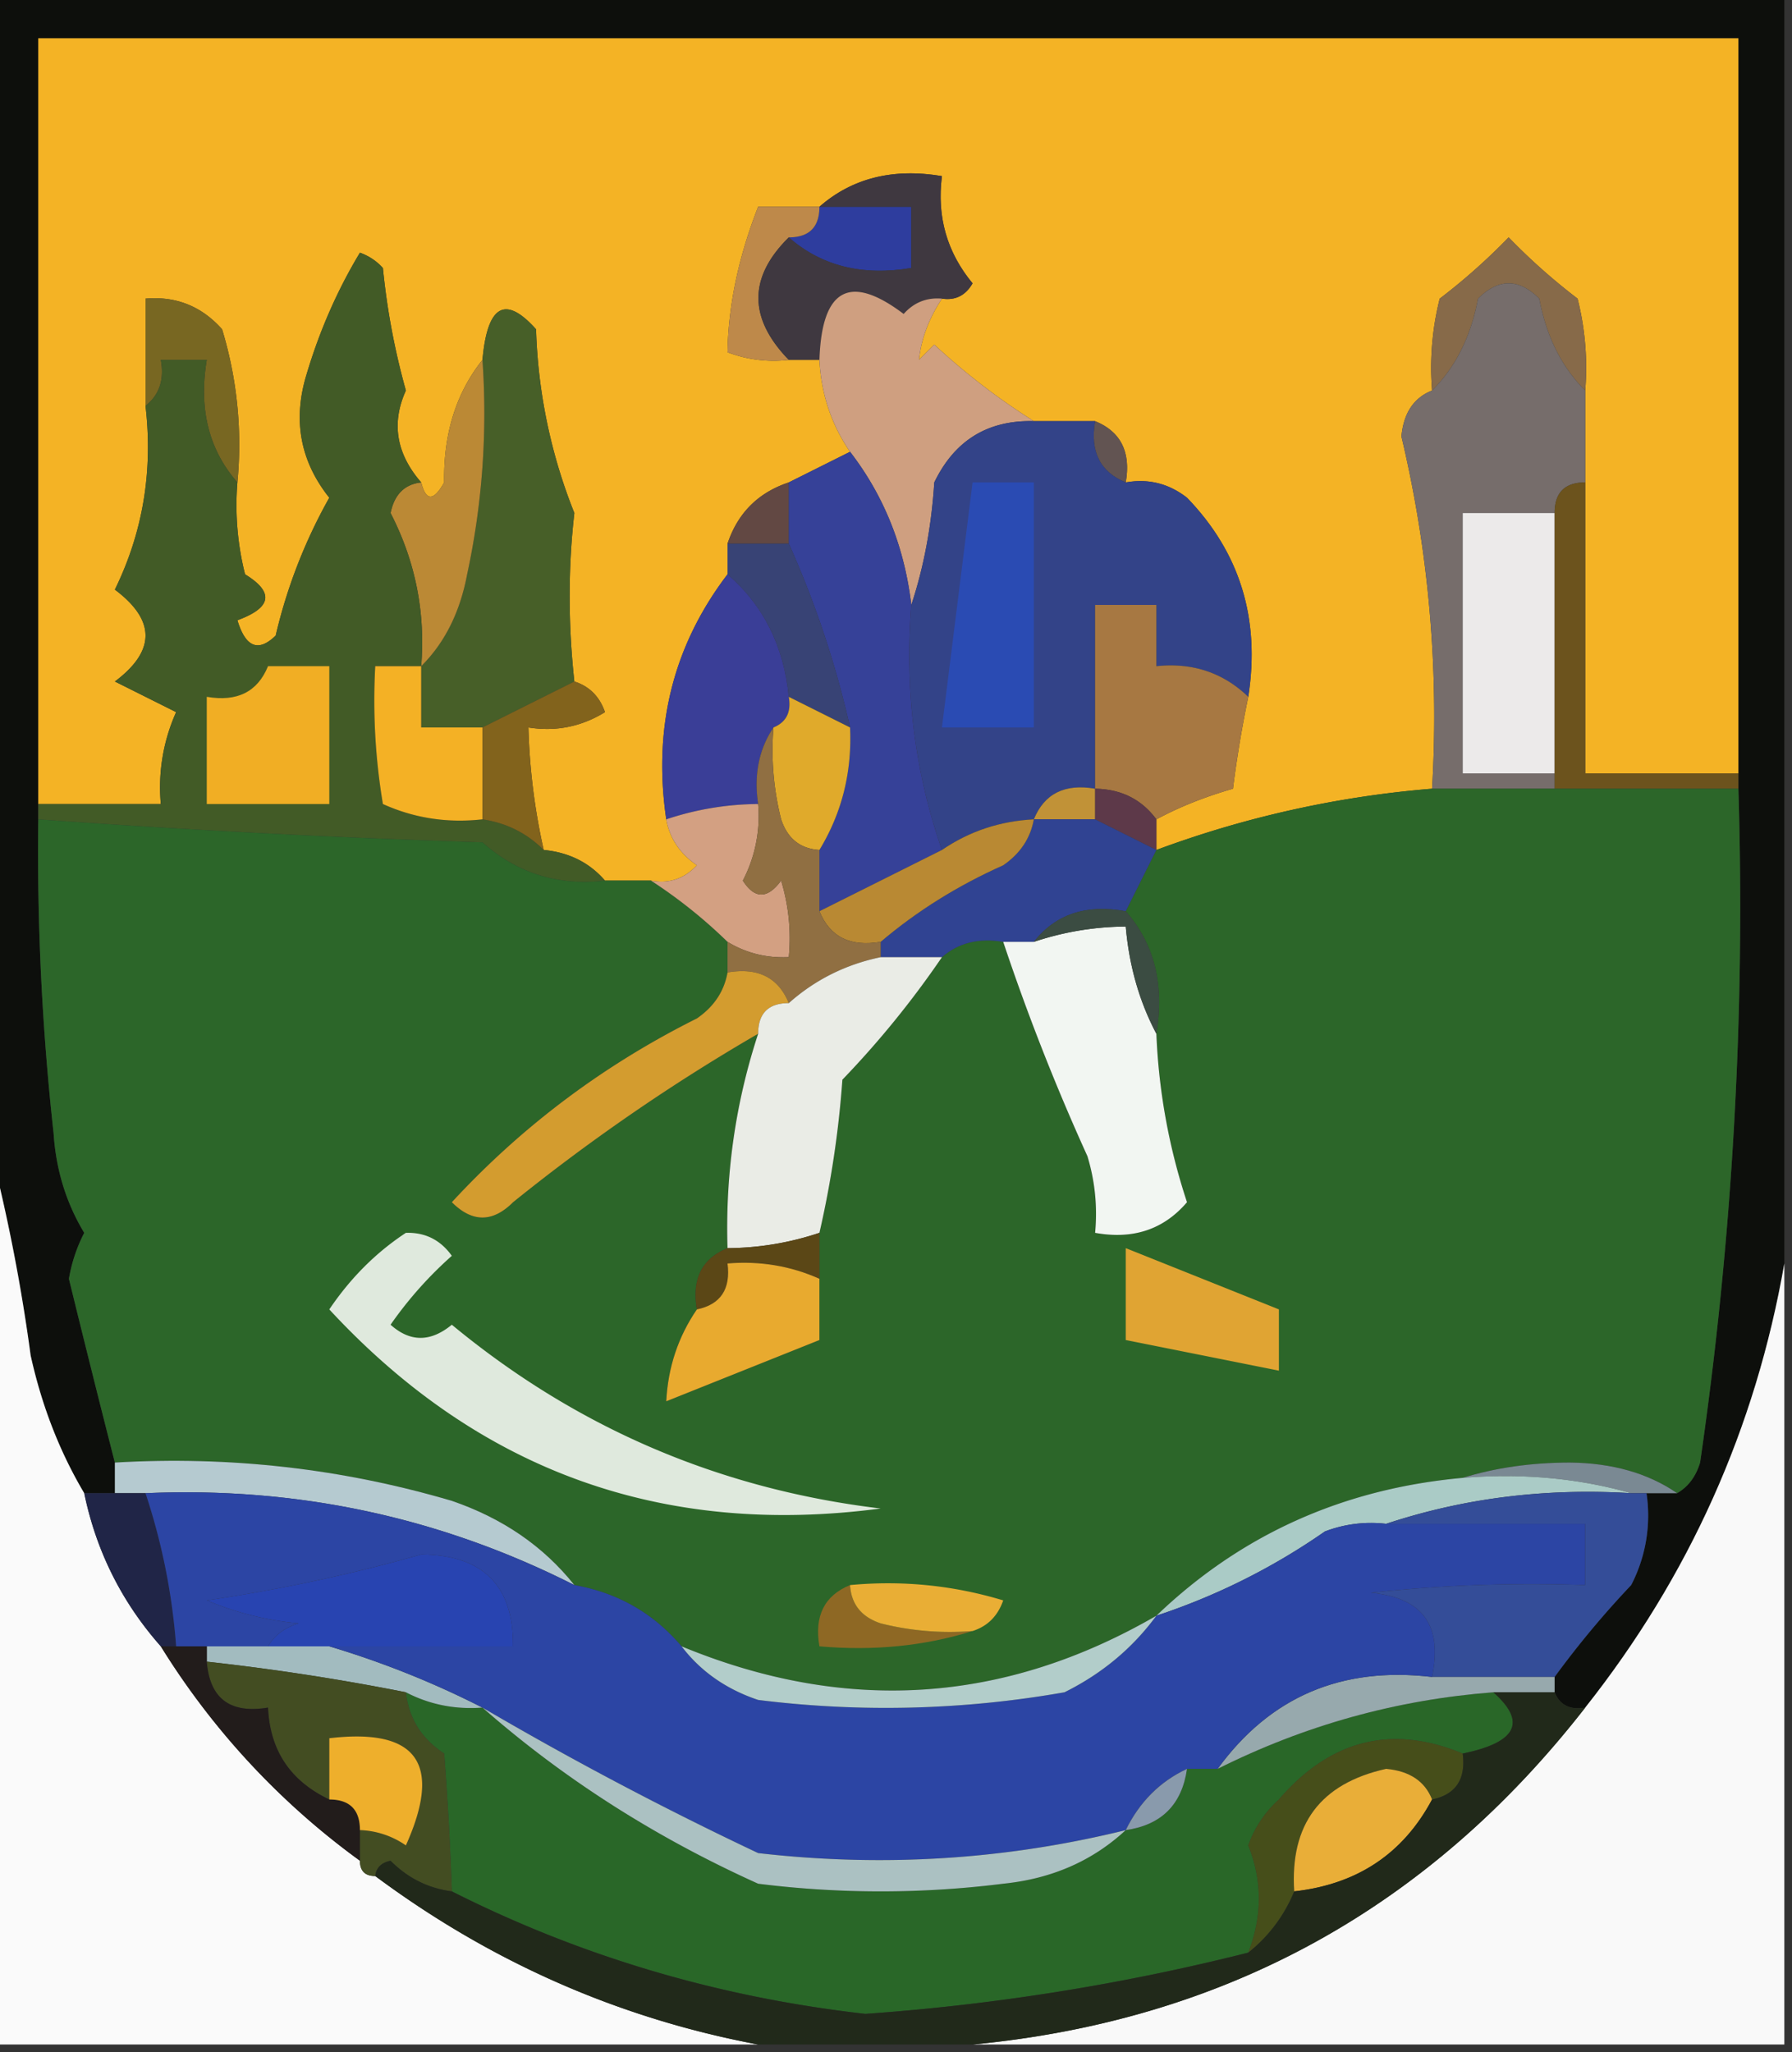<svg xmlns="http://www.w3.org/2000/svg" width="117" height="134" style="shape-rendering:geometricPrecision;text-rendering:geometricPrecision;image-rendering:optimizeQuality;fill-rule:evenodd;clip-rule:evenodd"><rect width="100%" height="100%" fill="#333333" stroke="none"/><path style="opacity:1" fill="#0d0f0c" d="M-.5-.5h117v83c-1.878 10.757-6.212 20.424-13 29-.992.172-1.658-.162-2-1v-1a61.123 61.123 0 0 1 5-6 9.86 9.86 0 0 0 1-6h2c.722-.418 1.222-1.084 1.5-2a252.33 252.33 0 0 0 2.5-44v-49H2.5v51a166.765 166.765 0 0 0 1 20.5c.154 2.38.82 4.546 2 6.5-.487.946-.82 1.946-1 3a1203.49 1203.49 0 0 0 3 12v2h-2c-1.608-2.71-2.775-5.71-3.5-9a117.273 117.273 0 0 0-2.5-13v-76z"/><path style="opacity:1" fill="#f4b325" d="M113.5 50.5h-10v-25a18.452 18.452 0 0 0-.5-6 40.281 40.281 0 0 1-4.5-4 40.281 40.281 0 0 1-4.5 4 18.436 18.436 0 0 0-.5 6c-1.194.47-1.86 1.47-2 3a79.218 79.218 0 0 1 2 23 67.35 67.35 0 0 0-18 4v-2c1.497-.806 3.164-1.472 5-2a76.656 76.656 0 0 1 1-6c.791-5.089-.542-9.422-4-13-1.189-.929-2.522-1.262-4-1 .343-1.983-.323-3.317-2-4h-4a43.825 43.825 0 0 1-6.5-5l-1 1c.143-1.365.643-2.698 1.5-4 .876.13 1.543-.203 2-1-1.673-2.023-2.34-4.356-2-7-3.198-.536-5.865.131-8 2h-4c-1.279 3.265-1.946 6.432-2 9.5a8.434 8.434 0 0 0 4 .5h2c.114 2.218.78 4.218 2 6l-4 2c-2 .667-3.333 2-4 4v2c-3.548 4.658-4.882 9.99-4 16 .221 1.235.888 2.235 2 3-.825.886-1.825 1.219-3 1h-3c-1.014-1.174-2.347-1.84-4-2a41.58 41.58 0 0 1-1-8c1.788.285 3.455-.048 5-1-.355-1.022-1.022-1.689-2-2-.409-3.764-.409-7.43 0-11a35.082 35.082 0 0 1-2.5-12c-2.013-2.25-3.18-1.584-3.5 2-1.72 2.158-2.553 4.825-2.5 8-.69 1.238-1.19 1.238-1.5 0-1.628-1.874-1.962-3.874-1-6a46.65 46.65 0 0 1-1.5-8 3.646 3.646 0 0 0-1.5-1c-1.481 2.457-2.648 5.123-3.5 8-.892 2.953-.392 5.62 1.5 8a34.188 34.188 0 0 0-3.5 9c-1.131 1.104-1.965.77-2.5-1 2.248-.824 2.414-1.824.5-3a18.436 18.436 0 0 1-.5-6 25.87 25.87 0 0 0-1-10c-1.341-1.505-3.008-2.172-5-2v7c.497 4.26-.17 8.26-2 12 2.667 2 2.667 4 0 6l4 2a11.989 11.989 0 0 0-1 6h-8v-50h111v48z"/><path style="opacity:1" fill="#2e3d9e" d="M53.5 13.5h6v4c-3.198.536-5.865-.131-8-2 1.333 0 2-.667 2-2z"/><path style="opacity:1" fill="#be894a" d="M53.5 13.5c0 1.333-.667 2-2 2-2.643 2.61-2.643 5.276 0 8a8.434 8.434 0 0 1-4-.5c.054-3.068.721-6.235 2-9.5h4z"/><path style="opacity:1" fill="#3f3840" d="M61.5 19.5c-.996-.086-1.83.248-2.5 1-3.514-2.658-5.347-1.658-5.5 3h-2c-2.643-2.724-2.643-5.39 0-8 2.135 1.869 4.802 2.536 8 2v-4h-6c2.135-1.869 4.802-2.536 8-2-.34 2.644.327 4.977 2 7-.457.797-1.124 1.13-2 1z"/><path style="opacity:1" fill="#786722" d="M15.5 31.5c-1.869-2.135-2.536-4.802-2-8h-3c.237 1.291-.096 2.291-1 3v-7c1.992-.172 3.659.495 5 2a25.87 25.87 0 0 1 1 10z"/><path style="opacity:1" fill="#876a49" d="M103.5 25.5c-1.536-1.525-2.536-3.525-3-6-1.333-1.333-2.667-1.333-4 0-.464 2.475-1.464 4.475-3 6a18.436 18.436 0 0 1 .5-6 40.281 40.281 0 0 0 4.5-4 40.281 40.281 0 0 0 4.5 4c.495 1.973.662 3.973.5 6z"/><path style="opacity:1" fill="#cf9f80" d="M61.5 19.5c-.857 1.302-1.357 2.635-1.5 4l1-1a43.825 43.825 0 0 0 6.5 5c-3.01-.077-5.176 1.256-6.5 4-.183 2.865-.683 5.531-1.5 8-.451-3.795-1.784-7.128-4-10-1.22-1.782-1.886-3.782-2-6 .153-4.658 1.986-5.658 5.5-3 .67-.752 1.504-1.086 2.5-1z"/><path style="opacity:1" fill="#766d6b" d="M103.5 25.5v6c-1.333 0-2 .667-2 2h-6v17h6v1h-8a79.218 79.218 0 0 0-2-23c.14-1.53.806-2.53 2-3 1.536-1.525 2.536-3.525 3-6 1.333-1.333 2.667-1.333 4 0 .464 2.475 1.464 4.475 3 6z"/><path style="opacity:1" fill="#475f28" d="m37.5 44.5-6 3h-4v-4c1.536-1.525 2.536-3.525 3-6a49.873 49.873 0 0 0 1-14c.32-3.584 1.487-4.25 3.5-2a35.082 35.082 0 0 0 2.5 12c-.409 3.57-.409 7.236 0 11z"/><path style="opacity:1" fill="#625452" d="M71.5 27.5c1.677.683 2.343 2.017 2 4-1.677-.683-2.343-2.017-2-4z"/><path style="opacity:1" fill="#bb8935" d="M31.5 23.5a49.873 49.873 0 0 1-1 14c-.464 2.475-1.464 4.475-3 6 .285-3.525-.381-6.858-2-10 .247-1.213.914-1.88 2-2 .31 1.238.81 1.238 1.5 0-.053-3.175.78-5.842 2.5-8z"/><path style="opacity:1" fill="#624843" d="M51.5 31.5v4h-4c.667-2 2-3.333 4-4z"/><path style="opacity:1" fill="#334388" d="M67.5 27.5h4c-.343 1.983.323 3.317 2 4 1.478-.262 2.811.071 4 1 3.458 3.578 4.791 7.911 4 13-1.642-1.58-3.642-2.248-6-2v-4h-4v12c-1.983-.343-3.317.324-4 2-2.218.114-4.218.78-6 2-1.776-5.109-2.443-10.442-2-16 .817-2.469 1.317-5.135 1.5-8 1.324-2.744 3.49-4.077 6.5-4z"/><path style="opacity:1" fill="#425b26" d="M27.5 31.5c-1.086.12-1.753.787-2 2 1.619 3.142 2.285 6.475 2 10h-3a40.936 40.936 0 0 0 .5 9c2.04.923 4.207 1.256 6.5 1 1.562.233 2.895.9 4 2 1.653.16 2.986.826 4 2-3.064.356-5.73-.477-8-2.5a722.737 722.737 0 0 1-29-1.5v-1h8a11.989 11.989 0 0 1 1-6l-4-2c2.667-2 2.667-4 0-6 1.83-3.74 2.497-7.74 2-12 .904-.709 1.237-1.709 1-3h3c-.536 3.198.131 5.865 2 8a18.436 18.436 0 0 0 .5 6c1.914 1.176 1.748 2.176-.5 3 .535 1.77 1.369 2.104 2.5 1a34.188 34.188 0 0 1 3.5-9c-1.892-2.38-2.392-5.047-1.5-8 .852-2.877 2.019-5.543 3.5-8 .586.21 1.086.543 1.5 1 .27 2.724.77 5.39 1.5 8-.962 2.126-.628 4.126 1 6z"/><path style="opacity:1" fill="#2a4bb3" d="M63.5 31.5h4v16h-6l2-16z"/><path style="opacity:1" fill="#364198" d="M55.5 29.5c2.216 2.872 3.549 6.205 4 10-.443 5.558.224 10.891 2 16l-8 4v-4c1.468-2.416 2.135-5.083 2-8a63.398 63.398 0 0 0-4-12v-4l4-2z"/><path style="opacity:1" fill="#eceaea" d="M101.5 33.5v17h-6v-17h6z"/><path style="opacity:1" fill="#f1ae24" d="M17.5 43.5h4v9h-8v-7c1.983.343 3.317-.324 4-2z"/><path style="opacity:1" fill="#6c531d" d="M103.5 31.5v19h10v1h-12v-18c0-1.333.667-2 2-2z"/><path style="opacity:1" fill="#f4b125" d="M27.5 43.5v4h4v6c-2.293.256-4.46-.077-6.5-1a40.936 40.936 0 0 1-.5-9h3z"/><path style="opacity:1" fill="#384375" d="M47.5 35.5h4a63.398 63.398 0 0 1 4 12l-4-2c-.32-3.306-1.653-5.973-4-8v-2z"/><path style="opacity:1" fill="#3a3e97" d="M47.5 37.5c2.347 2.027 3.68 4.694 4 8 .172.992-.162 1.658-1 2-.951 1.419-1.285 3.085-1 5-2.065.017-4.065.35-6 1-.882-6.01.452-11.342 4-16z"/><path style="opacity:1" fill="#e0aa2b" d="m51.5 45.5 4 2c.135 2.917-.532 5.584-2 8-1.25-.077-2.083-.744-2.5-2a18.436 18.436 0 0 1-.5-6c.838-.342 1.172-1.008 1-2z"/><path style="opacity:1" fill="#a77842" d="M81.5 45.5a76.656 76.656 0 0 0-1 6c-1.836.528-3.503 1.194-5 2-.967-1.306-2.3-1.973-4-2v-12h4v4c2.358-.248 4.358.42 6 2z"/><path style="opacity:1" fill="#82631c" d="M37.5 44.5c.978.311 1.645.978 2 2-1.545.952-3.212 1.285-5 1a41.58 41.58 0 0 0 1 8c-1.105-1.1-2.438-1.767-4-2v-6l6-3z"/><path style="opacity:1" fill="#2c6629" d="M93.5 51.5h20a252.33 252.33 0 0 1-2.5 44c-.278.916-.778 1.582-1.5 2-1.897-1.305-4.231-1.971-7-2-2.525.003-4.859.337-7 1-7.814.705-14.48 3.705-20 9-9.951 5.76-20.284 6.427-31 2-1.84-2.169-4.174-3.502-7-4-2.01-2.527-4.677-4.36-8-5.5-7.155-2.108-14.489-2.941-22-2.5a1203.49 1203.49 0 0 1-3-12c.18-1.054.513-2.054 1-3-1.18-1.954-1.846-4.12-2-6.5a166.765 166.765 0 0 1-1-20.5 722.737 722.737 0 0 0 29 1.5c2.27 2.023 4.936 2.856 8 2.5h3a32.46 32.46 0 0 1 5 4v2c-.221 1.235-.888 2.235-2 3-6.087 3.038-11.42 7.038-16 12 1.333 1.333 2.667 1.333 4 0a127.003 127.003 0 0 1 16-11c-1.481 4.512-2.148 9.178-2 14-1.676.683-2.343 2.017-2 4-1.22 1.782-1.886 3.782-2 6l10-4v-7a65.268 65.268 0 0 0 1.5-10 61.455 61.455 0 0 0 6.5-8c1.068-.934 2.401-1.268 4-1a144.657 144.657 0 0 0 5.5 14c.493 1.634.66 3.3.5 5 2.478.45 4.478-.218 6-2a40.03 40.03 0 0 1-2-11c.536-3.198-.131-5.865-2-8l2-4a67.35 67.35 0 0 1 18-4z"/><path style="opacity:1" fill="#c19237" d="M71.5 51.5v2h-4c.683-1.676 2.017-2.343 4-2z"/><path style="opacity:1" fill="#d3a082" d="M49.5 52.5a9.106 9.106 0 0 1-1 5c.774 1.211 1.607 1.211 2.5 0 .493 1.634.66 3.3.5 5-1.459.067-2.792-.266-4-1a32.46 32.46 0 0 0-5-4c1.175.219 2.175-.114 3-1-1.112-.765-1.779-1.765-2-3a19.242 19.242 0 0 1 6-1z"/><path style="opacity:1" fill="#5d3949" d="M71.5 51.5c1.7.027 3.033.694 4 2v2l-4-2v-2z"/><path style="opacity:1" fill="#304392" d="M67.5 53.5h4l4 2-2 4c-2.582-.475-4.582.192-6 2h-2c-1.599-.268-2.932.066-4 1h-4v-1c2.365-2.009 5.032-3.676 8-5 1.112-.765 1.779-1.765 2-3z"/><path style="opacity:1" fill="#b98933" d="M67.5 53.5c-.221 1.235-.888 2.235-2 3-2.968 1.324-5.635 2.991-8 5-1.983.343-3.317-.324-4-2l8-4c1.782-1.22 3.782-1.886 6-2z"/><path style="opacity:1" fill="#f2f6f2" d="M75.5 67.5a40.03 40.03 0 0 0 2 11c-1.522 1.782-3.522 2.45-6 2 .16-1.7-.007-3.366-.5-5a144.657 144.657 0 0 1-5.5-14h2a19.242 19.242 0 0 1 6-1c.222 2.567.888 4.9 2 7z"/><path style="opacity:1" fill="#906f42" d="M50.5 47.5a18.436 18.436 0 0 0 .5 6c.417 1.256 1.25 1.923 2.5 2v4c.683 1.676 2.017 2.343 4 2v1c-2.284.475-4.284 1.475-6 3-.683-1.676-2.017-2.343-4-2v-2c1.208.734 2.541 1.067 4 1 .16-1.7-.007-3.366-.5-5-.893 1.211-1.726 1.211-2.5 0a9.106 9.106 0 0 0 1-5c-.285-1.915.049-3.581 1-5z"/><path style="opacity:1" fill="#3b4c42" d="M73.5 59.5c1.869 2.135 2.536 4.802 2 8-1.112-2.1-1.778-4.433-2-7-2.065.017-4.065.35-6 1 1.418-1.808 3.418-2.475 6-2z"/><path style="opacity:1" fill="#d39c2f" d="M47.5 63.5c1.983-.343 3.317.324 4 2-1.333 0-2 .667-2 2a127.003 127.003 0 0 0-16 11c-1.333 1.333-2.667 1.333-4 0 4.58-4.962 9.913-8.962 16-12 1.112-.765 1.779-1.765 2-3z"/><path style="opacity:1" fill="#eaece6" d="M57.5 62.5h4a61.455 61.455 0 0 1-6.5 8 65.268 65.268 0 0 1-1.5 10c-1.935.65-3.935.983-6 1-.148-4.822.519-9.488 2-14 0-1.333.667-2 2-2 1.716-1.525 3.716-2.525 6-3z"/><path style="opacity:1" fill="#fafafa" d="M-.5 75.5a117.273 117.273 0 0 1 2.5 13c.725 3.29 1.892 6.29 3.5 9 .782 3.78 2.448 7.113 5 10a49.455 49.455 0 0 0 13 14c0 .667.333 1 1 1 7.557 5.616 15.89 9.283 25 11h-50v-58z"/><path style="opacity:1" fill="#5b4716" d="M53.5 80.5v3c-1.88-.841-3.88-1.175-6-1 .215 1.679-.452 2.679-2 3-.343-1.983.324-3.317 2-4a19.242 19.242 0 0 0 6-1z"/><path style="opacity:1" fill="#e8aa2f" d="M53.5 83.5v4l-10 4c.114-2.218.78-4.218 2-6 1.548-.321 2.215-1.321 2-3 2.12-.175 4.12.159 6 1z"/><path style="opacity:1" fill="#e0a433" d="m73.5 81.5 10 4v4l-10-2v-6z"/><path style="opacity:1" fill="#f9f9f9" d="M116.5 82.5v51h-53c16.467-1.568 29.8-8.901 40-22 6.788-8.576 11.122-18.243 13-29z"/><path style="opacity:1" fill="#dfe9dd" d="M26.5 80.5c1.256-.039 2.256.461 3 1.5a25.522 25.522 0 0 0-4 4.5c1.276 1.145 2.609 1.145 4 0 8.147 6.74 17.48 10.74 28 12-14.24 1.88-26.24-2.453-36-13 1.382-2.049 3.048-3.715 5-5z"/><path style="opacity:1" fill="#7a8993" d="M95.5 96.5c2.141-.663 4.475-.997 7-1 2.769.029 5.103.695 7 2h-3c-3.462-.982-7.129-1.315-11-1z"/><path style="opacity:1" fill="#b5cad0" d="M7.5 95.5c7.511-.441 14.845.392 22 2.5 3.323 1.14 5.99 2.973 8 5.5-8.753-4.432-18.086-6.432-28-6h-2v-2z"/><path style="opacity:1" fill="#aacbc6" d="M95.5 96.5c3.871-.315 7.538.018 11 1-5.598-.344-10.932.322-16 2a8.434 8.434 0 0 0-4 .5 42.508 42.508 0 0 1-11 5.5c5.52-5.295 12.186-8.295 20-9z"/><path style="opacity:1" fill="#344d98" d="M106.5 97.5h1a9.86 9.86 0 0 1-1 6 61.123 61.123 0 0 0-5 6h-8c.71-3.36-.624-5.193-4-5.5a98.433 98.433 0 0 1 14-.5v-4h-13c5.068-1.678 10.402-2.344 16-2z"/><path style="opacity:1" fill="#202547" d="M5.5 97.5h4a41.347 41.347 0 0 1 2 10h-1c-2.552-2.887-4.218-6.22-5-10z"/><path style="opacity:1" fill="#296728" d="M26.5 110.5c1.542.801 3.209 1.134 5 1 5.284 4.638 11.284 8.471 18 11.5a64.218 64.218 0 0 0 16 0c3.166-.322 5.833-1.489 8-3.5 2.333-.333 3.667-1.667 4-4h2c5.692-2.851 11.692-4.517 18-5 2.198 1.942 1.531 3.275-2 4-4.626-1.913-8.626-.913-12 3a7.292 7.292 0 0 0-2 3c.92 2.286.92 4.619 0 7a143.398 143.398 0 0 1-25 4c-9.578-1.085-18.578-3.752-27-8a211.024 211.024 0 0 0-.5-9c-1.481-.971-2.315-2.304-2.5-4z"/><path style="opacity:1" fill="#a2bbbf" d="M13.5 108.5v-1h8a59.574 59.574 0 0 1 10 4c-1.791.134-3.458-.199-5-1a152.72 152.72 0 0 0-13-2z"/><path style="opacity:1" fill="#434d22" d="M13.5 108.5a152.72 152.72 0 0 1 13 2c.185 1.696 1.019 3.029 2.5 4 .242 3.197.409 6.197.5 9-1.544-.203-2.878-.87-4-2-.607.124-.94.457-1 1-.667 0-1-.333-1-1v-2a5.575 5.575 0 0 1 3 1c2.402-5.345.735-7.679-5-7v4c-2.544-1.208-3.878-3.208-4-6-2.473.412-3.806-.588-4-3z"/><path style="opacity:1" fill="#97a9ad" d="M93.5 109.5h8v1h-4c-6.308.483-12.308 2.149-18 5 3.417-4.7 8.084-6.7 14-6z"/><path style="opacity:1" fill="#221c1b" d="M10.5 107.5h3v1c.194 2.412 1.527 3.412 4 3 .122 2.792 1.456 4.792 4 6 1.333 0 2 .667 2 2v2a49.455 49.455 0 0 1-13-14z"/><path style="opacity:1" fill="#eeaf2c" d="M23.5 119.5c0-1.333-.667-2-2-2v-4c5.735-.679 7.402 1.655 5 7a5.575 5.575 0 0 0-3-1z"/><path style="opacity:1" fill="#2c45a4" d="M9.5 97.5c9.914-.432 19.247 1.568 28 6 2.826.498 5.16 1.831 7 4 1.249 1.636 2.916 2.803 5 3.5a67.229 67.229 0 0 0 20-.5c2.44-1.209 4.44-2.876 6-5a42.508 42.508 0 0 0 11-5.5 8.434 8.434 0 0 1 4-.5h13v4a98.433 98.433 0 0 0-14 .5c3.376.307 4.71 2.14 4 5.5-5.916-.7-10.583 1.3-14 6h-2c-1.764.826-3.098 2.159-4 4-7.859 1.937-15.859 2.437-24 1.5a229.916 229.916 0 0 1-18-9.5 59.574 59.574 0 0 0-10-4h12c.032-3.968-1.968-5.968-6-6a109.773 109.773 0 0 1-14 3 20.204 20.204 0 0 0 6 1.5c-.916.278-1.582.778-2 1.5h-6a41.347 41.347 0 0 0-2-10z"/><path style="opacity:1" fill="#b2cdca" d="M75.5 105.5c-1.56 2.124-3.56 3.791-6 5a67.229 67.229 0 0 1-20 .5c-2.084-.697-3.751-1.864-5-3.5 10.716 4.427 21.049 3.76 31-2z"/><path style="opacity:1" fill="#8e6824" d="M55.5 103.5c.077 1.25.744 2.083 2 2.5 1.973.495 3.973.662 6 .5-3.125.979-6.458 1.313-10 1-.343-1.983.324-3.317 2-4z"/><path style="opacity:1" fill="#2844b1" d="M21.5 107.5h-4c.418-.722 1.084-1.222 2-1.5a20.204 20.204 0 0 1-6-1.5c4.81-.712 9.476-1.712 14-3 4.032.032 6.032 2.032 6 6h-12z"/><path style="opacity:1" fill="#e9ae35" d="M55.5 103.5c3.398-.32 6.732.013 10 1-.356 1.022-1.022 1.689-2 2a18.452 18.452 0 0 1-6-.5c-1.256-.417-1.923-1.25-2-2.5z"/><path style="opacity:1" fill="#464e1a" d="M95.5 114.5c.215 1.679-.452 2.679-2 3-.47-1.193-1.47-1.86-3-2-4.285.952-6.285 3.618-6 8a9.818 9.818 0 0 1-3 4c.92-2.381.92-4.714 0-7a7.292 7.292 0 0 1 2-3c3.374-3.913 7.374-4.913 12-3z"/><path style="opacity:1" fill="#e9ae38" d="M93.5 117.5c-1.89 3.541-4.89 5.541-9 6-.285-4.382 1.715-7.048 6-8 1.53.14 2.53.807 3 2z"/><path style="opacity:1" fill="#abc1c2" d="M31.5 111.5a229.916 229.916 0 0 0 18 9.5c8.141.937 16.141.437 24-1.5-2.167 2.011-4.834 3.178-8 3.5a64.218 64.218 0 0 1-16 0c-6.716-3.029-12.716-6.862-18-11.5z"/><path style="opacity:1" fill="#899aac" d="M77.5 115.5c-.333 2.333-1.667 3.667-4 4 .902-1.841 2.236-3.174 4-4z"/><path style="opacity:1" fill="#21291a" d="M97.5 110.5h4c.342.838 1.008 1.172 2 1-10.2 13.099-23.533 20.432-40 22h-14c-9.11-1.717-17.443-5.384-25-11 .06-.543.393-.876 1-1 1.122 1.13 2.456 1.797 4 2 8.422 4.248 17.422 6.915 27 8 8.477-.6 16.81-1.934 25-4a9.818 9.818 0 0 0 3-4c4.11-.459 7.11-2.459 9-6 1.548-.321 2.215-1.321 2-3 3.531-.725 4.198-2.058 2-4z"/></svg>